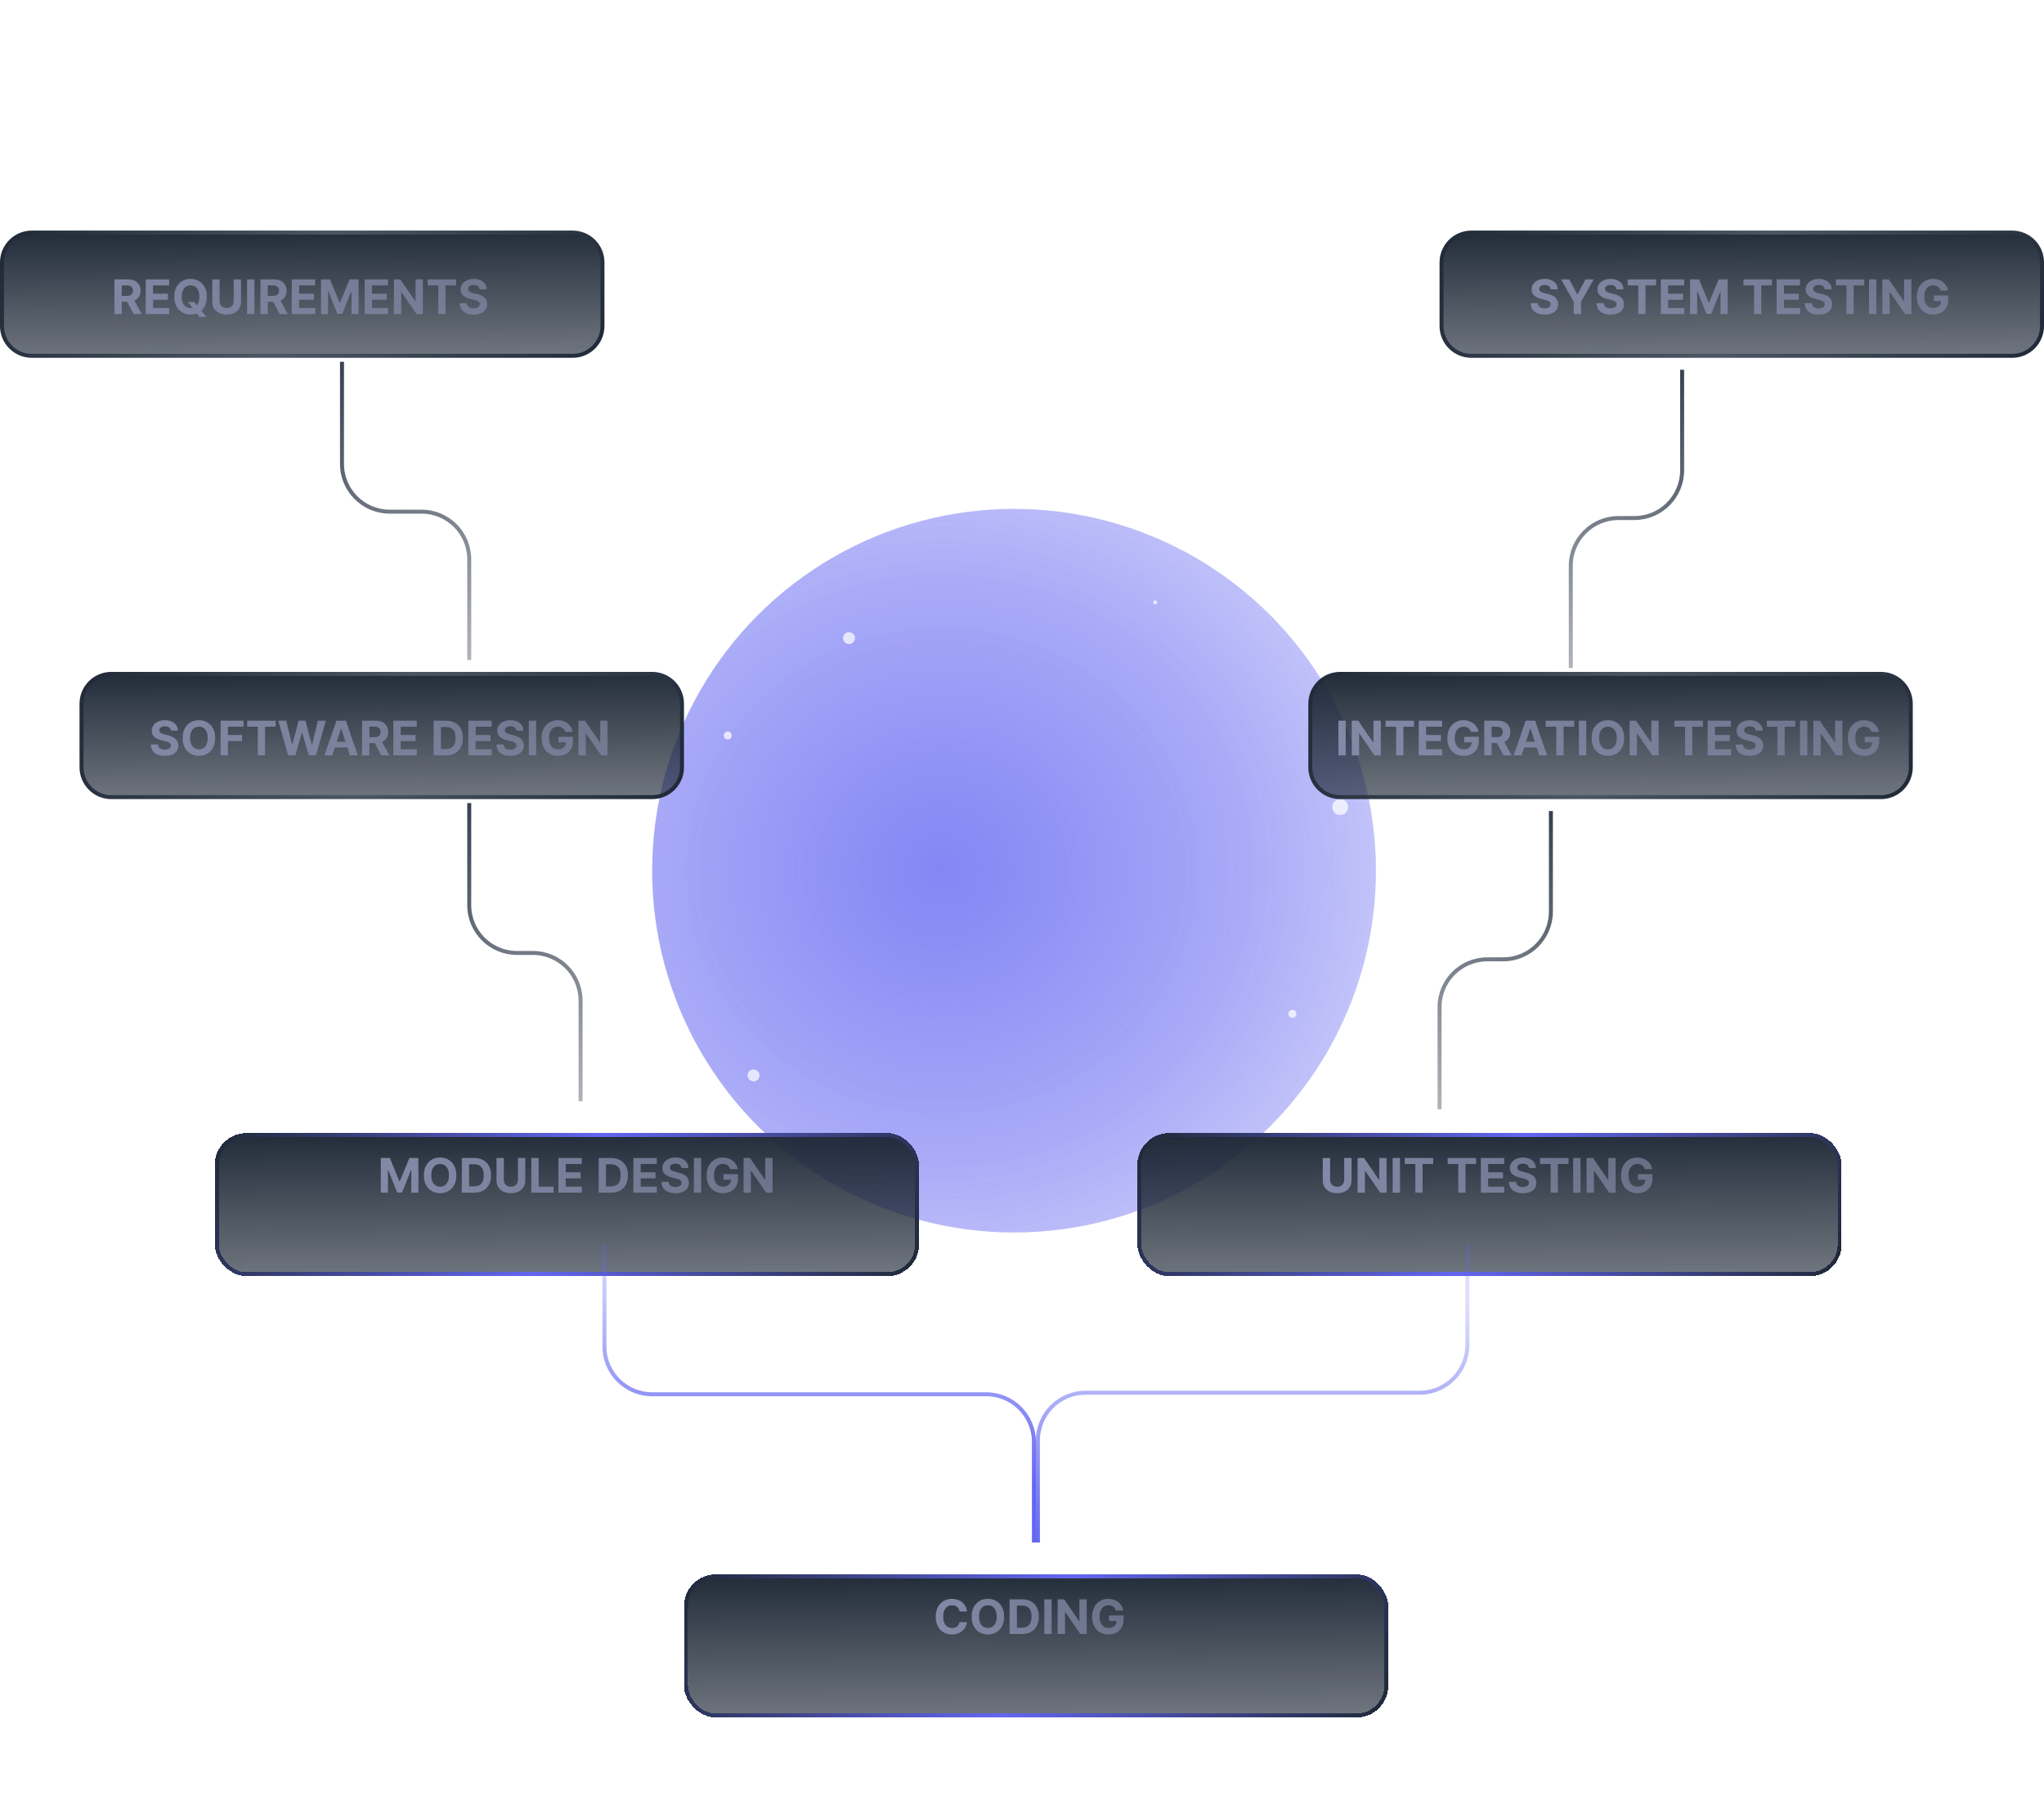 <svg width="514" height="456" viewBox="0 0 514 456" fill="none" xmlns="http://www.w3.org/2000/svg">
<g filter="url(#filter0_f_2218_155)">
<circle cx="255" cy="219" r="91" fill="url(#paint0_radial_2218_155)"/>
</g>
<g filter="url(#filter1_f_2218_155)">
<circle cx="255" cy="219" r="91" fill="url(#paint1_radial_2218_155)"/>
</g>
<g opacity="0.72" filter="url(#filter2_f_2218_155)">
<circle cx="189.5" cy="270.5" r="1.5" fill="white"/>
</g>
<circle opacity="0.48" cx="352" cy="238" r="1" fill="white"/>
<g opacity="0.72" filter="url(#filter3_f_2218_155)">
<circle cx="337" cy="203" r="2" fill="white"/>
</g>
<g opacity="0.72" filter="url(#filter4_f_2218_155)">
<circle cx="158" cy="237" r="2" fill="white"/>
</g>
<g opacity="0.72" filter="url(#filter5_f_2218_155)">
<circle cx="213.5" cy="160.5" r="1.5" fill="white"/>
</g>
<circle opacity="0.72" cx="238" cy="312" r="1" fill="white"/>
<g opacity="0.72" filter="url(#filter6_f_2218_155)">
<circle cx="325" cy="255" r="1" fill="white"/>
</g>
<g opacity="0.72" filter="url(#filter7_f_2218_155)">
<circle cx="183" cy="185" r="1" fill="white"/>
</g>
<g opacity="0.72" filter="url(#filter8_f_2218_155)">
<circle cx="335.5" cy="162.5" r="1.5" fill="white"/>
</g>
<circle opacity="0.72" cx="290.5" cy="151.5" r="0.5" fill="white"/>
<path d="M390 204V229.304C390 235.931 384.627 241.304 378 241.304H374C367.373 241.304 362 246.676 362 253.304V279" stroke="url(#paint2_linear_2218_155)"/>
<path d="M423 93V118.304C423 124.931 417.627 130.304 411 130.304H407C400.373 130.304 395 135.676 395 142.304V168" stroke="url(#paint3_linear_2218_155)"/>
<path d="M118 166V140.696C118 134.069 112.627 128.696 106 128.696H98C91.373 128.696 86 123.324 86 116.696V91" stroke="url(#paint4_linear_2218_155)"/>
<path d="M146 277V251.696C146 245.069 140.627 239.696 134 239.696H130C123.373 239.696 118 234.324 118 227.696V202" stroke="url(#paint5_linear_2218_155)"/>
<path d="M337 169.5H473C477.142 169.5 480.5 172.858 480.5 177V193C480.5 197.142 477.142 200.5 473 200.5H337C332.858 200.5 329.5 197.142 329.5 193V177C329.5 172.858 332.858 169.5 337 169.5Z" fill="url(#paint6_linear_2218_155)" stroke="url(#paint7_linear_2218_155)"/>
<path d="M338.408 181.273V190H336.563V181.273H338.408ZM347.226 181.273V190H345.632L341.836 184.507H341.772V190H339.926V181.273H341.546L345.313 186.761H345.39V181.273H347.226ZM348.418 182.794V181.273H355.586V182.794H352.914V190H351.09V182.794H348.418ZM356.766 190V181.273H362.647V182.794H358.612V184.874H362.344V186.395H358.612V188.479H362.664V190H356.766ZM369.901 184.094C369.841 183.886 369.757 183.703 369.65 183.544C369.542 183.382 369.409 183.246 369.253 183.135C369.1 183.021 368.924 182.935 368.725 182.875C368.529 182.815 368.311 182.786 368.073 182.786C367.627 182.786 367.235 182.896 366.897 183.118C366.561 183.339 366.3 183.662 366.113 184.085C365.925 184.506 365.831 185.02 365.831 185.628C365.831 186.236 365.924 186.753 366.108 187.179C366.293 187.605 366.554 187.93 366.892 188.155C367.23 188.376 367.63 188.487 368.09 188.487C368.507 188.487 368.864 188.413 369.159 188.266C369.458 188.115 369.685 187.903 369.841 187.631C370 187.358 370.08 187.036 370.08 186.663L370.455 186.719H368.205V185.33H371.857V186.429C371.857 187.196 371.695 187.855 371.371 188.406C371.047 188.955 370.601 189.378 370.033 189.676C369.465 189.972 368.814 190.119 368.081 190.119C367.263 190.119 366.544 189.939 365.925 189.578C365.306 189.214 364.823 188.699 364.476 188.031C364.132 187.361 363.961 186.565 363.961 185.645C363.961 184.937 364.063 184.307 364.267 183.753C364.475 183.196 364.765 182.724 365.137 182.338C365.509 181.952 365.942 181.658 366.436 181.456C366.931 181.254 367.466 181.153 368.043 181.153C368.537 181.153 368.998 181.226 369.424 181.371C369.85 181.513 370.228 181.714 370.557 181.976C370.89 182.237 371.161 182.548 371.371 182.909C371.581 183.267 371.716 183.662 371.776 184.094H369.901ZM373.243 190V181.273H376.686C377.345 181.273 377.908 181.391 378.374 181.626C378.842 181.859 379.199 182.19 379.443 182.619C379.69 183.045 379.814 183.547 379.814 184.124C379.814 184.703 379.689 185.202 379.439 185.619C379.189 186.034 378.827 186.352 378.352 186.574C377.881 186.795 377.31 186.906 376.639 186.906H374.334V185.423H376.341C376.693 185.423 376.986 185.375 377.219 185.278C377.452 185.182 377.625 185.037 377.739 184.844C377.855 184.651 377.913 184.411 377.913 184.124C377.913 183.834 377.855 183.589 377.739 183.391C377.625 183.192 377.45 183.041 377.214 182.939C376.982 182.834 376.688 182.781 376.332 182.781H375.088V190H373.243ZM377.956 186.028L380.125 190H378.088L375.966 186.028H377.956ZM382.622 190H380.645L383.658 181.273H386.036L389.044 190H387.067L384.881 183.267H384.812L382.622 190ZM382.499 186.57H387.169V188.01H382.499V186.57ZM388.696 182.794V181.273H395.863V182.794H393.191V190H391.368V182.794H388.696ZM398.889 181.273V190H397.044V181.273H398.889ZM408.427 185.636C408.427 186.588 408.246 187.398 407.886 188.065C407.528 188.733 407.039 189.243 406.42 189.595C405.803 189.945 405.11 190.119 404.34 190.119C403.565 190.119 402.869 189.943 402.252 189.591C401.636 189.239 401.148 188.729 400.79 188.061C400.433 187.393 400.254 186.585 400.254 185.636C400.254 184.685 400.433 183.875 400.79 183.207C401.148 182.54 401.636 182.031 402.252 181.682C402.869 181.33 403.565 181.153 404.34 181.153C405.11 181.153 405.803 181.33 406.42 181.682C407.039 182.031 407.528 182.54 407.886 183.207C408.246 183.875 408.427 184.685 408.427 185.636ZM406.556 185.636C406.556 185.02 406.464 184.5 406.279 184.077C406.097 183.653 405.84 183.332 405.508 183.114C405.175 182.895 404.786 182.786 404.34 182.786C403.894 182.786 403.505 182.895 403.173 183.114C402.84 183.332 402.582 183.653 402.397 184.077C402.215 184.5 402.124 185.02 402.124 185.636C402.124 186.253 402.215 186.773 402.397 187.196C402.582 187.619 402.84 187.94 403.173 188.159C403.505 188.378 403.894 188.487 404.34 188.487C404.786 188.487 405.175 188.378 405.508 188.159C405.84 187.94 406.097 187.619 406.279 187.196C406.464 186.773 406.556 186.253 406.556 185.636ZM417.093 181.273V190H415.5L411.703 184.507H411.639V190H409.794V181.273H411.413L415.18 186.761H415.257V181.273H417.093ZM421.063 182.794V181.273H428.23V182.794H425.559V190H423.735V182.794H421.063ZM429.411 190V181.273H435.292V182.794H431.256V184.874H434.989V186.395H431.256V188.479H435.309V190H429.411ZM441.493 183.783C441.459 183.439 441.313 183.172 441.054 182.982C440.795 182.791 440.445 182.696 440.001 182.696C439.7 182.696 439.446 182.739 439.239 182.824C439.031 182.906 438.872 183.021 438.761 183.169C438.653 183.317 438.599 183.484 438.599 183.672C438.594 183.828 438.626 183.964 438.697 184.081C438.771 184.197 438.872 184.298 439 184.384C439.128 184.466 439.276 184.538 439.443 184.601C439.611 184.661 439.79 184.712 439.98 184.754L440.764 184.942C441.145 185.027 441.494 185.141 441.812 185.283C442.131 185.425 442.406 185.599 442.639 185.807C442.872 186.014 443.053 186.259 443.18 186.54C443.311 186.821 443.378 187.143 443.381 187.507C443.378 188.041 443.241 188.504 442.972 188.896C442.705 189.286 442.318 189.588 441.812 189.804C441.31 190.017 440.703 190.124 439.993 190.124C439.288 190.124 438.675 190.016 438.152 189.8C437.632 189.584 437.226 189.264 436.933 188.841C436.643 188.415 436.491 187.888 436.477 187.26H438.263C438.283 187.553 438.366 187.797 438.514 187.993C438.665 188.186 438.865 188.332 439.115 188.432C439.368 188.528 439.653 188.577 439.972 188.577C440.284 188.577 440.555 188.531 440.786 188.44C441.018 188.349 441.199 188.223 441.327 188.061C441.455 187.899 441.518 187.713 441.518 187.503C441.518 187.307 441.46 187.142 441.344 187.009C441.23 186.875 441.063 186.761 440.841 186.668C440.622 186.574 440.354 186.489 440.036 186.412L439.085 186.173C438.349 185.994 437.768 185.714 437.342 185.334C436.916 184.953 436.705 184.44 436.707 183.795C436.705 183.267 436.845 182.805 437.129 182.411C437.416 182.016 437.81 181.707 438.31 181.486C438.81 181.264 439.378 181.153 440.014 181.153C440.662 181.153 441.227 181.264 441.71 181.486C442.196 181.707 442.574 182.016 442.844 182.411C443.114 182.805 443.253 183.263 443.261 183.783H441.493ZM444.289 182.794V181.273H451.457V182.794H448.785V190H446.961V182.794H444.289ZM454.483 181.273V190H452.637V181.273H454.483ZM463.3 181.273V190H461.707L457.91 184.507H457.846V190H456.001V181.273H457.62L461.387 186.761H461.464V181.273H463.3ZM470.612 184.094C470.552 183.886 470.468 183.703 470.36 183.544C470.252 183.382 470.12 183.246 469.964 183.135C469.811 183.021 469.635 182.935 469.436 182.875C469.24 182.815 469.022 182.786 468.784 182.786C468.338 182.786 467.946 182.896 467.608 183.118C467.272 183.339 467.011 183.662 466.824 184.085C466.636 184.506 466.542 185.02 466.542 185.628C466.542 186.236 466.635 186.753 466.819 187.179C467.004 187.605 467.265 187.93 467.603 188.155C467.941 188.376 468.341 188.487 468.801 188.487C469.218 188.487 469.575 188.413 469.87 188.266C470.169 188.115 470.396 187.903 470.552 187.631C470.711 187.358 470.791 187.036 470.791 186.663L471.166 186.719H468.916V185.33H472.568V186.429C472.568 187.196 472.406 187.855 472.082 188.406C471.758 188.955 471.312 189.378 470.744 189.676C470.176 189.972 469.525 190.119 468.792 190.119C467.974 190.119 467.255 189.939 466.636 189.578C466.017 189.214 465.534 188.699 465.187 188.031C464.843 187.361 464.672 186.565 464.672 185.645C464.672 184.937 464.774 184.307 464.978 183.753C465.186 183.196 465.475 182.724 465.848 182.338C466.22 181.952 466.653 181.658 467.147 181.456C467.642 181.254 468.177 181.153 468.754 181.153C469.248 181.153 469.708 181.226 470.135 181.371C470.561 181.513 470.939 181.714 471.268 181.976C471.6 182.237 471.872 182.548 472.082 182.909C472.292 183.267 472.427 183.662 472.487 184.094H470.612Z" fill="url(#paint8_linear_2218_155)"/>
<path d="M28 169.5H164C168.142 169.5 171.5 172.858 171.5 177V193C171.5 197.142 168.142 200.5 164 200.5H28C23.858 200.5 20.5 197.142 20.5 193V177C20.5 172.858 23.858 169.5 28 169.5Z" fill="url(#paint9_linear_2218_155)" stroke="url(#paint10_linear_2218_155)"/>
<path d="M42.956 183.783C42.922 183.439 42.775 183.172 42.517 182.982C42.258 182.791 41.907 182.696 41.464 182.696C41.163 182.696 40.909 182.739 40.702 182.824C40.494 182.906 40.335 183.021 40.224 183.169C40.116 183.317 40.062 183.484 40.062 183.672C40.057 183.828 40.089 183.964 40.16 184.081C40.234 184.197 40.335 184.298 40.463 184.384C40.591 184.466 40.739 184.538 40.906 184.601C41.074 184.661 41.253 184.712 41.443 184.754L42.227 184.942C42.608 185.027 42.957 185.141 43.275 185.283C43.594 185.425 43.869 185.599 44.102 185.807C44.335 186.014 44.515 186.259 44.643 186.54C44.774 186.821 44.841 187.143 44.844 187.507C44.841 188.041 44.704 188.504 44.434 188.896C44.167 189.286 43.781 189.588 43.275 189.804C42.773 190.017 42.166 190.124 41.456 190.124C40.751 190.124 40.138 190.016 39.615 189.8C39.095 189.584 38.689 189.264 38.396 188.841C38.106 188.415 37.954 187.888 37.94 187.26H39.726C39.746 187.553 39.829 187.797 39.977 187.993C40.128 188.186 40.328 188.332 40.578 188.432C40.831 188.528 41.116 188.577 41.434 188.577C41.747 188.577 42.018 188.531 42.248 188.44C42.481 188.349 42.662 188.223 42.79 188.061C42.917 187.899 42.981 187.713 42.981 187.503C42.981 187.307 42.923 187.142 42.807 187.009C42.693 186.875 42.525 186.761 42.304 186.668C42.085 186.574 41.817 186.489 41.498 186.412L40.548 186.173C39.812 185.994 39.231 185.714 38.805 185.334C38.379 184.953 38.167 184.44 38.17 183.795C38.167 183.267 38.308 182.805 38.592 182.411C38.879 182.016 39.273 181.707 39.773 181.486C40.273 181.264 40.841 181.153 41.477 181.153C42.125 181.153 42.69 181.264 43.173 181.486C43.659 181.707 44.037 182.016 44.307 182.411C44.577 182.805 44.716 183.263 44.724 183.783H42.956ZM54.105 185.636C54.105 186.588 53.924 187.398 53.563 188.065C53.205 188.733 52.717 189.243 52.097 189.595C51.481 189.945 50.788 190.119 50.018 190.119C49.242 190.119 48.546 189.943 47.93 189.591C47.313 189.239 46.826 188.729 46.468 188.061C46.11 187.393 45.931 186.585 45.931 185.636C45.931 184.685 46.11 183.875 46.468 183.207C46.826 182.54 47.313 182.031 47.93 181.682C48.546 181.33 49.242 181.153 50.018 181.153C50.788 181.153 51.481 181.33 52.097 181.682C52.717 182.031 53.205 182.54 53.563 183.207C53.924 183.875 54.105 184.685 54.105 185.636ZM52.234 185.636C52.234 185.02 52.142 184.5 51.957 184.077C51.775 183.653 51.518 183.332 51.185 183.114C50.853 182.895 50.464 182.786 50.018 182.786C49.572 182.786 49.183 182.895 48.85 183.114C48.518 183.332 48.259 183.653 48.075 184.077C47.893 184.5 47.802 185.02 47.802 185.636C47.802 186.253 47.893 186.773 48.075 187.196C48.259 187.619 48.518 187.94 48.85 188.159C49.183 188.378 49.572 188.487 50.018 188.487C50.464 188.487 50.853 188.378 51.185 188.159C51.518 187.94 51.775 187.619 51.957 187.196C52.142 186.773 52.234 186.253 52.234 185.636ZM55.471 190V181.273H61.25V182.794H57.317V184.874H60.866V186.395H57.317V190H55.471ZM62.159 182.794V181.273H69.326V182.794H66.654V190H64.83V182.794H62.159ZM72.471 190L69.974 181.273H71.99L73.434 187.337H73.507L75.1 181.273H76.826L78.416 187.349H78.492L79.937 181.273H81.953L79.455 190H77.657L75.995 184.294H75.927L74.269 190H72.471ZM83.566 190H81.588L84.601 181.273H86.979L89.987 190H88.01L85.824 183.267H85.756L83.566 190ZM83.442 186.57H88.112V188.01H83.442V186.57ZM91.038 190V181.273H94.481C95.14 181.273 95.703 181.391 96.168 181.626C96.637 181.859 96.994 182.19 97.238 182.619C97.485 183.045 97.609 183.547 97.609 184.124C97.609 184.703 97.484 185.202 97.234 185.619C96.984 186.034 96.622 186.352 96.147 186.574C95.676 186.795 95.105 186.906 94.434 186.906H92.129V185.423H94.136C94.488 185.423 94.781 185.375 95.014 185.278C95.247 185.182 95.42 185.037 95.534 184.844C95.65 184.651 95.708 184.411 95.708 184.124C95.708 183.834 95.65 183.589 95.534 183.391C95.42 183.192 95.245 183.041 95.009 182.939C94.776 182.834 94.482 182.781 94.127 182.781H92.883V190H91.038ZM95.751 186.028L97.92 190H95.883L93.761 186.028H95.751ZM98.913 190V181.273H104.794V182.794H100.758V184.874H104.491V186.395H100.758V188.479H104.811V190H98.913ZM112.132 190H109.038V181.273H112.157C113.035 181.273 113.791 181.447 114.424 181.797C115.058 182.143 115.545 182.642 115.886 183.293C116.23 183.943 116.401 184.722 116.401 185.628C116.401 186.537 116.23 187.318 115.886 187.972C115.545 188.625 115.055 189.126 114.416 189.476C113.779 189.825 113.018 190 112.132 190ZM110.883 188.419H112.055C112.6 188.419 113.059 188.322 113.431 188.129C113.806 187.933 114.088 187.631 114.275 187.222C114.465 186.81 114.561 186.278 114.561 185.628C114.561 184.983 114.465 184.456 114.275 184.047C114.088 183.638 113.808 183.337 113.436 183.143C113.063 182.95 112.605 182.854 112.059 182.854H110.883V188.419ZM117.768 190V181.273H123.649V182.794H119.613V184.874H123.346V186.395H119.613V188.479H123.666V190H117.768ZM129.85 183.783C129.816 183.439 129.67 183.172 129.411 182.982C129.153 182.791 128.802 182.696 128.359 182.696C128.058 182.696 127.803 182.739 127.596 182.824C127.389 182.906 127.23 183.021 127.119 183.169C127.011 183.317 126.957 183.484 126.957 183.672C126.951 183.828 126.984 183.964 127.055 184.081C127.129 184.197 127.23 184.298 127.357 184.384C127.485 184.466 127.633 184.538 127.801 184.601C127.968 184.661 128.147 184.712 128.338 184.754L129.122 184.942C129.502 185.027 129.852 185.141 130.17 185.283C130.488 185.425 130.764 185.599 130.997 185.807C131.23 186.014 131.41 186.259 131.538 186.54C131.669 186.821 131.735 187.143 131.738 187.507C131.735 188.041 131.599 188.504 131.329 188.896C131.062 189.286 130.676 189.588 130.17 189.804C129.667 190.017 129.061 190.124 128.35 190.124C127.646 190.124 127.032 190.016 126.509 189.8C125.99 189.584 125.583 189.264 125.291 188.841C125.001 188.415 124.849 187.888 124.835 187.26H126.62C126.64 187.553 126.724 187.797 126.872 187.993C127.022 188.186 127.222 188.332 127.472 188.432C127.725 188.528 128.011 188.577 128.329 188.577C128.642 188.577 128.913 188.531 129.143 188.44C129.376 188.349 129.556 188.223 129.684 188.061C129.812 187.899 129.876 187.713 129.876 187.503C129.876 187.307 129.818 187.142 129.701 187.009C129.588 186.875 129.42 186.761 129.198 186.668C128.98 186.574 128.711 186.489 128.393 186.412L127.443 186.173C126.707 185.994 126.126 185.714 125.7 185.334C125.274 184.953 125.062 184.44 125.065 183.795C125.062 183.267 125.203 182.805 125.487 182.411C125.774 182.016 126.167 181.707 126.667 181.486C127.167 181.264 127.735 181.153 128.372 181.153C129.019 181.153 129.585 181.264 130.068 181.486C130.553 181.707 130.931 182.016 131.201 182.411C131.471 182.805 131.61 183.263 131.619 183.783H129.85ZM134.824 181.273V190H132.979V181.273H134.824ZM142.129 184.094C142.07 183.886 141.986 183.703 141.878 183.544C141.77 183.382 141.638 183.246 141.482 183.135C141.328 183.021 141.152 182.935 140.953 182.875C140.757 182.815 140.54 182.786 140.301 182.786C139.855 182.786 139.463 182.896 139.125 183.118C138.79 183.339 138.529 183.662 138.341 184.085C138.154 184.506 138.06 185.02 138.06 185.628C138.06 186.236 138.152 186.753 138.337 187.179C138.521 187.605 138.783 187.93 139.121 188.155C139.459 188.376 139.858 188.487 140.318 188.487C140.736 188.487 141.093 188.413 141.388 188.266C141.686 188.115 141.914 187.903 142.07 187.631C142.229 187.358 142.308 187.036 142.308 186.663L142.683 186.719H140.433V185.33H144.085V186.429C144.085 187.196 143.923 187.855 143.6 188.406C143.276 188.955 142.83 189.378 142.262 189.676C141.693 189.972 141.043 190.119 140.31 190.119C139.492 190.119 138.773 189.939 138.154 189.578C137.534 189.214 137.051 188.699 136.705 188.031C136.361 187.361 136.189 186.565 136.189 185.645C136.189 184.937 136.291 184.307 136.496 183.753C136.703 183.196 136.993 182.724 137.365 182.338C137.737 181.952 138.171 181.658 138.665 181.456C139.159 181.254 139.695 181.153 140.271 181.153C140.766 181.153 141.226 181.226 141.652 181.371C142.078 181.513 142.456 181.714 142.786 181.976C143.118 182.237 143.389 182.548 143.6 182.909C143.81 183.267 143.945 183.662 144.004 184.094H142.129ZM152.771 181.273V190H151.177L147.381 184.507H147.317V190H145.471V181.273H147.091L150.858 186.761H150.934V181.273H152.771Z" fill="url(#paint11_linear_2218_155)"/>
<path d="M370 58.5H506C510.142 58.5 513.5 61.858 513.5 66V82C513.5 86.142 510.142 89.5 506 89.5H370C365.858 89.5 362.5 86.142 362.5 82V66C362.5 61.858 365.858 58.5 370 58.5Z" fill="url(#paint12_linear_2218_155)" stroke="url(#paint13_linear_2218_155)"/>
<path d="M389.942 72.783C389.908 72.439 389.762 72.172 389.503 71.981C389.245 71.791 388.894 71.696 388.451 71.696C388.15 71.696 387.895 71.739 387.688 71.824C387.48 71.906 387.321 72.021 387.211 72.169C387.103 72.317 387.049 72.484 387.049 72.672C387.043 72.828 387.076 72.965 387.147 73.081C387.221 73.197 387.321 73.298 387.449 73.383C387.577 73.466 387.725 73.538 387.892 73.601C388.06 73.66 388.239 73.712 388.429 73.754L389.213 73.942C389.594 74.027 389.944 74.141 390.262 74.283C390.58 74.425 390.855 74.599 391.088 74.807C391.321 75.014 391.502 75.258 391.63 75.54C391.76 75.821 391.827 76.144 391.83 76.507C391.827 77.041 391.691 77.504 391.421 77.896C391.154 78.285 390.767 78.588 390.262 78.804C389.759 79.017 389.152 79.124 388.442 79.124C387.738 79.124 387.124 79.016 386.601 78.8C386.081 78.584 385.675 78.264 385.382 77.841C385.093 77.415 384.941 76.888 384.926 76.26H386.712C386.732 76.553 386.816 76.797 386.963 76.993C387.114 77.186 387.314 77.332 387.564 77.432C387.817 77.528 388.103 77.577 388.421 77.577C388.733 77.577 389.005 77.531 389.235 77.44C389.468 77.349 389.648 77.223 389.776 77.061C389.904 76.899 389.968 76.713 389.968 76.503C389.968 76.307 389.909 76.142 389.793 76.008C389.679 75.875 389.512 75.761 389.29 75.668C389.071 75.574 388.803 75.489 388.485 75.412L387.534 75.173C386.799 74.994 386.218 74.715 385.792 74.334C385.365 73.953 385.154 73.44 385.157 72.796C385.154 72.267 385.294 71.805 385.578 71.41C385.865 71.016 386.259 70.707 386.759 70.486C387.259 70.264 387.827 70.153 388.463 70.153C389.111 70.153 389.676 70.264 390.159 70.486C390.645 70.707 391.023 71.016 391.293 71.41C391.563 71.805 391.702 72.263 391.711 72.783H389.942ZM392.56 70.273H394.626L396.616 74.031H396.702L398.692 70.273H400.759L397.575 75.915V79H395.743V75.915L392.56 70.273ZM406.501 72.783C406.467 72.439 406.32 72.172 406.062 71.981C405.803 71.791 405.452 71.696 405.009 71.696C404.708 71.696 404.454 71.739 404.246 71.824C404.039 71.906 403.88 72.021 403.769 72.169C403.661 72.317 403.607 72.484 403.607 72.672C403.602 72.828 403.634 72.965 403.705 73.081C403.779 73.197 403.88 73.298 404.008 73.383C404.136 73.466 404.283 73.538 404.451 73.601C404.619 73.66 404.798 73.712 404.988 73.754L405.772 73.942C406.153 74.027 406.502 74.141 406.82 74.283C407.138 74.425 407.414 74.599 407.647 74.807C407.88 75.014 408.06 75.258 408.188 75.54C408.319 75.821 408.386 76.144 408.388 76.507C408.386 77.041 408.249 77.504 407.979 77.896C407.712 78.285 407.326 78.588 406.82 78.804C406.317 79.017 405.711 79.124 405.001 79.124C404.296 79.124 403.683 79.016 403.16 78.8C402.64 78.584 402.234 78.264 401.941 77.841C401.651 77.415 401.499 76.888 401.485 76.26H403.271C403.29 76.553 403.374 76.797 403.522 76.993C403.673 77.186 403.873 77.332 404.123 77.432C404.376 77.528 404.661 77.577 404.979 77.577C405.292 77.577 405.563 77.531 405.793 77.44C406.026 77.349 406.207 77.223 406.335 77.061C406.462 76.899 406.526 76.713 406.526 76.503C406.526 76.307 406.468 76.142 406.352 76.008C406.238 75.875 406.07 75.761 405.849 75.668C405.63 75.574 405.362 75.489 405.043 75.412L404.093 75.173C403.357 74.994 402.776 74.715 402.35 74.334C401.924 73.953 401.712 73.44 401.715 72.796C401.712 72.267 401.853 71.805 402.137 71.41C402.424 71.016 402.817 70.707 403.317 70.486C403.817 70.264 404.386 70.153 405.022 70.153C405.67 70.153 406.235 70.264 406.718 70.486C407.204 70.707 407.582 71.016 407.852 71.41C408.121 71.805 408.261 72.263 408.269 72.783H406.501ZM409.297 71.794V70.273H416.465V71.794H413.793V79H411.969V71.794H409.297ZM417.645 79V70.273H423.526V71.794H419.49V73.874H423.223V75.395H419.49V77.479H423.543V79H417.645ZM424.993 70.273H427.268L429.672 76.136H429.774L432.178 70.273H434.453V79H432.663V73.32H432.591L430.332 78.957H429.114L426.855 73.298H426.783V79H424.993V70.273ZM438.418 71.794V70.273H445.586V71.794H442.914V79H441.09V71.794H438.418ZM446.766 79V70.273H452.647V71.794H448.612V73.874H452.344V75.395H448.612V77.479H452.664V79H446.766ZM458.848 72.783C458.814 72.439 458.668 72.172 458.409 71.981C458.151 71.791 457.8 71.696 457.357 71.696C457.056 71.696 456.801 71.739 456.594 71.824C456.387 71.906 456.228 72.021 456.117 72.169C456.009 72.317 455.955 72.484 455.955 72.672C455.949 72.828 455.982 72.965 456.053 73.081C456.127 73.197 456.228 73.298 456.355 73.383C456.483 73.466 456.631 73.538 456.799 73.601C456.966 73.66 457.145 73.712 457.336 73.754L458.12 73.942C458.5 74.027 458.85 74.141 459.168 74.283C459.486 74.425 459.762 74.599 459.995 74.807C460.228 75.014 460.408 75.258 460.536 75.54C460.667 75.821 460.733 76.144 460.736 76.507C460.733 77.041 460.597 77.504 460.327 77.896C460.06 78.285 459.674 78.588 459.168 78.804C458.665 79.017 458.059 79.124 457.348 79.124C456.644 79.124 456.03 79.016 455.507 78.8C454.988 78.584 454.581 78.264 454.289 77.841C453.999 77.415 453.847 76.888 453.833 76.26H455.618C455.638 76.553 455.722 76.797 455.87 76.993C456.02 77.186 456.221 77.332 456.471 77.432C456.723 77.528 457.009 77.577 457.327 77.577C457.64 77.577 457.911 77.531 458.141 77.44C458.374 77.349 458.554 77.223 458.682 77.061C458.81 76.899 458.874 76.713 458.874 76.503C458.874 76.307 458.816 76.142 458.699 76.008C458.586 75.875 458.418 75.761 458.196 75.668C457.978 75.574 457.709 75.489 457.391 75.412L456.441 75.173C455.705 74.994 455.124 74.715 454.698 74.334C454.272 73.953 454.06 73.44 454.063 72.796C454.06 72.267 454.201 71.805 454.485 71.41C454.772 71.016 455.165 70.707 455.665 70.486C456.165 70.264 456.733 70.153 457.37 70.153C458.017 70.153 458.583 70.264 459.066 70.486C459.551 70.707 459.929 71.016 460.199 71.41C460.469 71.805 460.608 72.263 460.617 72.783H458.848ZM461.645 71.794V70.273H468.812V71.794H466.141V79H464.317V71.794H461.645ZM471.838 70.273V79H469.993V70.273H471.838ZM480.656 70.273V79H479.062L475.265 73.507H475.201V79H473.356V70.273H474.975L478.743 75.761H478.819V70.273H480.656ZM487.967 73.094C487.908 72.886 487.824 72.703 487.716 72.544C487.608 72.382 487.476 72.246 487.32 72.135C487.166 72.021 486.99 71.935 486.791 71.875C486.595 71.815 486.378 71.785 486.139 71.785C485.693 71.785 485.301 71.896 484.963 72.118C484.628 72.34 484.366 72.662 484.179 73.085C483.991 73.506 483.898 74.02 483.898 74.628C483.898 75.236 483.99 75.753 484.175 76.179C484.359 76.605 484.621 76.93 484.959 77.155C485.297 77.376 485.696 77.487 486.156 77.487C486.574 77.487 486.93 77.413 487.226 77.266C487.524 77.115 487.751 76.903 487.908 76.631C488.067 76.358 488.146 76.035 488.146 75.663L488.521 75.719H486.271V74.329H489.923V75.429C489.923 76.196 489.761 76.855 489.438 77.406C489.114 77.954 488.668 78.378 488.099 78.676C487.531 78.972 486.881 79.119 486.148 79.119C485.33 79.119 484.611 78.939 483.991 78.578C483.372 78.215 482.889 77.699 482.543 77.031C482.199 76.361 482.027 75.565 482.027 74.645C482.027 73.938 482.129 73.307 482.334 72.753C482.541 72.196 482.831 71.724 483.203 71.338C483.575 70.952 484.009 70.658 484.503 70.456C484.997 70.254 485.533 70.153 486.109 70.153C486.604 70.153 487.064 70.226 487.49 70.371C487.916 70.513 488.294 70.715 488.624 70.976C488.956 71.237 489.227 71.548 489.438 71.909C489.648 72.267 489.783 72.662 489.842 73.094H487.967Z" fill="url(#paint14_linear_2218_155)"/>
<path d="M8 58.5H144C148.142 58.5 151.5 61.858 151.5 66V82C151.5 86.142 148.142 89.5 144 89.5H8C3.858 89.5 0.5 86.142 0.5 82V66C0.5 61.858 3.858 58.5 8 58.5Z" fill="url(#paint15_linear_2218_155)" stroke="url(#paint16_linear_2218_155)"/>
<path d="M28.768 79V70.273H32.212C32.871 70.273 33.433 70.391 33.899 70.626C34.368 70.859 34.724 71.19 34.969 71.619C35.216 72.046 35.339 72.547 35.339 73.124C35.339 73.703 35.214 74.202 34.964 74.619C34.714 75.034 34.352 75.352 33.878 75.574C33.406 75.796 32.835 75.906 32.165 75.906H29.859V74.423H31.866C32.219 74.423 32.511 74.375 32.744 74.278C32.977 74.182 33.15 74.037 33.264 73.844C33.38 73.651 33.439 73.41 33.439 73.124C33.439 72.834 33.38 72.59 33.264 72.391C33.15 72.192 32.976 72.041 32.74 71.939C32.507 71.834 32.213 71.781 31.858 71.781H30.613V79H28.768ZM33.481 75.028L35.65 79H33.614L31.491 75.028H33.481ZM36.643 79V70.273H42.524V71.794H38.489V73.874H42.221V75.395H38.489V77.479H42.541V79H36.643ZM47.285 75.966H48.853L49.642 76.98L50.417 77.883L51.879 79.716H50.157L49.151 78.48L48.636 77.747L47.285 75.966ZM52.011 74.636C52.011 75.588 51.83 76.398 51.47 77.065C51.112 77.733 50.623 78.243 50.004 78.595C49.387 78.945 48.694 79.119 47.924 79.119C47.149 79.119 46.453 78.943 45.836 78.591C45.22 78.239 44.732 77.729 44.374 77.061C44.017 76.394 43.837 75.585 43.837 74.636C43.837 73.685 44.017 72.875 44.374 72.207C44.732 71.54 45.22 71.031 45.836 70.682C46.453 70.329 47.149 70.153 47.924 70.153C48.694 70.153 49.387 70.329 50.004 70.682C50.623 71.031 51.112 71.54 51.47 72.207C51.83 72.875 52.011 73.685 52.011 74.636ZM50.14 74.636C50.14 74.02 50.048 73.5 49.863 73.077C49.681 72.653 49.424 72.332 49.092 72.114C48.759 71.895 48.37 71.785 47.924 71.785C47.478 71.785 47.089 71.895 46.757 72.114C46.424 72.332 46.166 72.653 45.981 73.077C45.799 73.5 45.708 74.02 45.708 74.636C45.708 75.253 45.799 75.773 45.981 76.196C46.166 76.619 46.424 76.94 46.757 77.159C47.089 77.378 47.478 77.487 47.924 77.487C48.37 77.487 48.759 77.378 49.092 77.159C49.424 76.94 49.681 76.619 49.863 76.196C50.048 75.773 50.14 75.253 50.14 74.636ZM58.768 70.273H60.614V75.94C60.614 76.577 60.462 77.133 60.157 77.611C59.856 78.088 59.434 78.46 58.892 78.727C58.349 78.992 57.717 79.124 56.996 79.124C56.271 79.124 55.638 78.992 55.095 78.727C54.552 78.46 54.13 78.088 53.829 77.611C53.528 77.133 53.378 76.577 53.378 75.94V70.273H55.223V75.783C55.223 76.115 55.295 76.41 55.44 76.669C55.588 76.928 55.795 77.131 56.062 77.278C56.329 77.426 56.64 77.5 56.996 77.5C57.353 77.5 57.665 77.426 57.929 77.278C58.196 77.131 58.402 76.928 58.547 76.669C58.694 76.41 58.768 76.115 58.768 75.783V70.273ZM63.977 70.273V79H62.132V70.273H63.977ZM65.495 79V70.273H68.938C69.597 70.273 70.16 70.391 70.626 70.626C71.094 70.859 71.451 71.19 71.695 71.619C71.942 72.046 72.066 72.547 72.066 73.124C72.066 73.703 71.941 74.202 71.691 74.619C71.441 75.034 71.079 75.352 70.604 75.574C70.133 75.796 69.562 75.906 68.891 75.906H66.586V74.423H68.593C68.945 74.423 69.238 74.375 69.471 74.278C69.704 74.182 69.877 74.037 69.991 73.844C70.107 73.651 70.165 73.41 70.165 73.124C70.165 72.834 70.107 72.59 69.991 72.391C69.877 72.192 69.702 72.041 69.466 71.939C69.234 71.834 68.939 71.781 68.584 71.781H67.34V79H65.495ZM70.208 75.028L72.377 79H70.34L68.218 75.028H70.208ZM73.37 79V70.273H79.251V71.794H75.215V73.874H78.948V75.395H75.215V77.479H79.268V79H73.37ZM80.718 70.273H82.993L85.397 76.136H85.499L87.902 70.273H90.178V79H88.388V73.32H88.316L86.057 78.957H84.838L82.58 73.298H82.507V79H80.718V70.273ZM91.698 79V70.273H97.579V71.794H93.543V73.874H97.276V75.395H93.543V77.479H97.596V79H91.698ZM106.345 70.273V79H104.752L100.955 73.507H100.891V79H99.046V70.273H100.665L104.432 75.761H104.509V70.273H106.345ZM107.537 71.794V70.273H114.705V71.794H112.033V79H110.209V71.794H107.537ZM120.62 72.783C120.586 72.439 120.439 72.172 120.181 71.981C119.922 71.791 119.572 71.696 119.128 71.696C118.827 71.696 118.573 71.739 118.366 71.824C118.158 71.906 117.999 72.021 117.888 72.169C117.78 72.317 117.726 72.484 117.726 72.672C117.721 72.828 117.753 72.965 117.824 73.081C117.898 73.197 117.999 73.298 118.127 73.383C118.255 73.466 118.403 73.538 118.57 73.601C118.738 73.66 118.917 73.712 119.107 73.754L119.891 73.942C120.272 74.027 120.621 74.141 120.939 74.283C121.258 74.425 121.533 74.599 121.766 74.807C121.999 75.014 122.18 75.258 122.307 75.54C122.438 75.821 122.505 76.144 122.508 76.507C122.505 77.041 122.368 77.504 122.099 77.896C121.831 78.285 121.445 78.588 120.939 78.804C120.437 79.017 119.83 79.124 119.12 79.124C118.415 79.124 117.802 79.016 117.279 78.8C116.759 78.584 116.353 78.264 116.06 77.841C115.77 77.415 115.618 76.888 115.604 76.26H117.39C117.41 76.553 117.493 76.797 117.641 76.993C117.792 77.186 117.992 77.332 118.242 77.432C118.495 77.528 118.78 77.577 119.099 77.577C119.411 77.577 119.682 77.531 119.912 77.44C120.145 77.349 120.326 77.223 120.454 77.061C120.581 76.899 120.645 76.713 120.645 76.503C120.645 76.307 120.587 76.142 120.471 76.008C120.357 75.875 120.189 75.761 119.968 75.668C119.749 75.574 119.481 75.489 119.162 75.412L118.212 75.173C117.476 74.994 116.895 74.715 116.469 74.334C116.043 73.953 115.831 73.44 115.834 72.796C115.831 72.267 115.972 71.805 116.256 71.41C116.543 71.016 116.937 70.707 117.437 70.486C117.937 70.264 118.505 70.153 119.141 70.153C119.789 70.153 120.354 70.264 120.837 70.486C121.323 70.707 121.701 71.016 121.971 71.41C122.241 71.805 122.38 72.263 122.388 72.783H120.62Z" fill="url(#paint17_linear_2218_155)"/>
<g filter="url(#filter9_d_2218_155)">
<rect x="172" y="388" width="177.11" height="36" rx="8" fill="url(#paint18_linear_2218_155)" shape-rendering="crispEdges"/>
<rect x="172.5" y="388.5" width="176.11" height="35" rx="7.5" stroke="url(#paint19_linear_2218_155)" shape-rendering="crispEdges"/>
</g>
<path d="M243.166 405.328H241.299C241.265 405.087 241.196 404.872 241.091 404.685C240.985 404.494 240.85 404.332 240.686 404.199C240.521 404.065 240.331 403.963 240.115 403.892C239.902 403.821 239.67 403.786 239.42 403.786C238.968 403.786 238.575 403.898 238.24 404.122C237.904 404.344 237.645 404.668 237.46 405.094C237.275 405.517 237.183 406.031 237.183 406.636C237.183 407.259 237.275 407.781 237.46 408.205C237.647 408.628 237.909 408.947 238.244 409.163C238.579 409.379 238.967 409.487 239.407 409.487C239.654 409.487 239.883 409.455 240.093 409.389C240.306 409.324 240.495 409.229 240.66 409.104C240.825 408.976 240.961 408.821 241.069 408.639C241.18 408.457 241.257 408.25 241.299 408.017L243.166 408.026C243.118 408.426 242.997 408.812 242.804 409.185C242.613 409.554 242.356 409.885 242.032 410.178C241.711 410.467 241.328 410.697 240.882 410.868C240.439 411.036 239.937 411.119 239.377 411.119C238.599 411.119 237.903 410.943 237.289 410.591C236.679 410.239 236.196 409.729 235.841 409.061C235.488 408.393 235.312 407.585 235.312 406.636C235.312 405.685 235.491 404.875 235.849 404.207C236.207 403.54 236.693 403.031 237.306 402.682C237.92 402.33 238.61 402.153 239.377 402.153C239.883 402.153 240.352 402.224 240.784 402.366C241.218 402.509 241.603 402.716 241.939 402.989C242.274 403.259 242.547 403.589 242.757 403.982C242.97 404.374 243.106 404.822 243.166 405.328ZM252.509 406.636C252.509 407.588 252.328 408.398 251.968 409.065C251.61 409.733 251.121 410.243 250.502 410.595C249.885 410.945 249.192 411.119 248.422 411.119C247.647 411.119 246.951 410.943 246.334 410.591C245.718 410.239 245.23 409.729 244.873 409.061C244.515 408.393 244.336 407.585 244.336 406.636C244.336 405.685 244.515 404.875 244.873 404.207C245.23 403.54 245.718 403.031 246.334 402.682C246.951 402.33 247.647 402.153 248.422 402.153C249.192 402.153 249.885 402.33 250.502 402.682C251.121 403.031 251.61 403.54 251.968 404.207C252.328 404.875 252.509 405.685 252.509 406.636ZM250.638 406.636C250.638 406.02 250.546 405.5 250.361 405.077C250.179 404.653 249.922 404.332 249.59 404.114C249.257 403.895 248.868 403.786 248.422 403.786C247.976 403.786 247.587 403.895 247.255 404.114C246.922 404.332 246.664 404.653 246.479 405.077C246.297 405.5 246.206 406.02 246.206 406.636C246.206 407.253 246.297 407.773 246.479 408.196C246.664 408.619 246.922 408.94 247.255 409.159C247.587 409.378 247.976 409.487 248.422 409.487C248.868 409.487 249.257 409.378 249.59 409.159C249.922 408.94 250.179 408.619 250.361 408.196C250.546 407.773 250.638 407.253 250.638 406.636ZM256.969 411H253.876V402.273H256.995C257.873 402.273 258.629 402.447 259.262 402.797C259.896 403.143 260.383 403.642 260.724 404.293C261.067 404.943 261.239 405.722 261.239 406.628C261.239 407.537 261.067 408.318 260.724 408.972C260.383 409.625 259.893 410.126 259.254 410.476C258.617 410.825 257.856 411 256.969 411ZM255.721 409.419H256.893C257.438 409.419 257.897 409.322 258.269 409.129C258.644 408.933 258.925 408.631 259.113 408.222C259.303 407.81 259.398 407.278 259.398 406.628C259.398 405.983 259.303 405.456 259.113 405.047C258.925 404.638 258.646 404.337 258.273 404.143C257.901 403.95 257.442 403.854 256.897 403.854H255.721V409.419ZM264.451 402.273V411H262.606V402.273H264.451ZM273.269 402.273V411H271.675L267.879 405.507H267.815V411H265.969V402.273H267.589L271.356 407.761H271.433V402.273H273.269ZM280.581 405.094C280.521 404.886 280.437 404.703 280.329 404.544C280.221 404.382 280.089 404.246 279.933 404.135C279.779 404.021 279.603 403.935 279.404 403.875C279.208 403.815 278.991 403.786 278.752 403.786C278.306 403.786 277.914 403.896 277.576 404.118C277.241 404.339 276.98 404.662 276.792 405.085C276.605 405.506 276.511 406.02 276.511 406.628C276.511 407.236 276.603 407.753 276.788 408.179C276.973 408.605 277.234 408.93 277.572 409.155C277.91 409.376 278.309 409.487 278.77 409.487C279.187 409.487 279.544 409.413 279.839 409.266C280.137 409.115 280.365 408.903 280.521 408.631C280.68 408.358 280.76 408.036 280.76 407.663L281.135 407.719H278.885V406.33H282.537V407.429C282.537 408.196 282.375 408.855 282.051 409.406C281.727 409.955 281.281 410.378 280.713 410.676C280.145 410.972 279.494 411.119 278.761 411.119C277.943 411.119 277.224 410.939 276.605 410.578C275.985 410.214 275.502 409.699 275.156 409.031C274.812 408.361 274.64 407.565 274.64 406.645C274.64 405.937 274.743 405.307 274.947 404.753C275.154 404.196 275.444 403.724 275.816 403.338C276.189 402.952 276.622 402.658 277.116 402.456C277.61 402.254 278.146 402.153 278.723 402.153C279.217 402.153 279.677 402.226 280.103 402.371C280.529 402.513 280.907 402.714 281.237 402.976C281.569 403.237 281.841 403.548 282.051 403.909C282.261 404.267 282.396 404.662 282.456 405.094H280.581Z" fill="url(#paint20_linear_2218_155)"/>
<g filter="url(#filter10_d_2218_155)">
<rect x="54" y="277" width="177.11" height="36" rx="8" fill="url(#paint21_linear_2218_155)" shape-rendering="crispEdges"/>
<rect x="54.5" y="277.5" width="176.11" height="35" rx="7.5" stroke="url(#paint22_linear_2218_155)" shape-rendering="crispEdges"/>
</g>
<path d="M95.758 291.273H98.034L100.438 297.136H100.54L102.943 291.273H105.219V300H103.429V294.32H103.357L101.098 299.957H99.879L97.621 294.298H97.548V300H95.758V291.273ZM114.759 295.636C114.759 296.588 114.578 297.398 114.218 298.065C113.86 298.733 113.371 299.243 112.752 299.595C112.135 299.945 111.442 300.119 110.672 300.119C109.897 300.119 109.201 299.943 108.584 299.591C107.968 299.239 107.48 298.729 107.123 298.061C106.765 297.393 106.586 296.585 106.586 295.636C106.586 294.685 106.765 293.875 107.123 293.207C107.48 292.54 107.968 292.031 108.584 291.682C109.201 291.33 109.897 291.153 110.672 291.153C111.442 291.153 112.135 291.33 112.752 291.682C113.371 292.031 113.86 292.54 114.218 293.207C114.578 293.875 114.759 294.685 114.759 295.636ZM112.888 295.636C112.888 295.02 112.796 294.5 112.611 294.077C112.429 293.653 112.172 293.332 111.84 293.114C111.507 292.895 111.118 292.786 110.672 292.786C110.226 292.786 109.837 292.895 109.505 293.114C109.172 293.332 108.914 293.653 108.729 294.077C108.547 294.5 108.456 295.02 108.456 295.636C108.456 296.253 108.547 296.773 108.729 297.196C108.914 297.619 109.172 297.94 109.505 298.159C109.837 298.378 110.226 298.487 110.672 298.487C111.118 298.487 111.507 298.378 111.84 298.159C112.172 297.94 112.429 297.619 112.611 297.196C112.796 296.773 112.888 296.253 112.888 295.636ZM119.219 300H116.126V291.273H119.245C120.123 291.273 120.879 291.447 121.512 291.797C122.146 292.143 122.633 292.642 122.974 293.293C123.317 293.943 123.489 294.722 123.489 295.628C123.489 296.537 123.317 297.318 122.974 297.972C122.633 298.625 122.143 299.126 121.504 299.476C120.867 299.825 120.106 300 119.219 300ZM117.971 298.419H119.143C119.688 298.419 120.147 298.322 120.519 298.129C120.894 297.933 121.175 297.631 121.363 297.222C121.553 296.81 121.648 296.278 121.648 295.628C121.648 294.983 121.553 294.456 121.363 294.047C121.175 293.638 120.896 293.337 120.523 293.143C120.151 292.95 119.692 292.854 119.147 292.854H117.971V298.419ZM130.247 291.273H132.092V296.94C132.092 297.577 131.94 298.134 131.636 298.611C131.335 299.088 130.913 299.46 130.37 299.727C129.828 299.991 129.196 300.124 128.474 300.124C127.75 300.124 127.116 299.991 126.574 299.727C126.031 299.46 125.609 299.088 125.308 298.611C125.007 298.134 124.856 297.577 124.856 296.94V291.273H126.701V296.783C126.701 297.115 126.774 297.411 126.919 297.669C127.066 297.928 127.274 298.131 127.541 298.278C127.808 298.426 128.119 298.5 128.474 298.5C128.832 298.5 129.143 298.426 129.407 298.278C129.674 298.131 129.88 297.928 130.025 297.669C130.173 297.411 130.247 297.115 130.247 296.783V291.273ZM133.61 300V291.273H135.455V298.479H139.197V300H133.61ZM140.419 300V291.273H146.299V292.794H142.264V294.874H145.997V296.395H142.264V298.479H146.316V300H140.419ZM153.637 300H150.544V291.273H153.663C154.541 291.273 155.297 291.447 155.93 291.797C156.564 292.143 157.051 292.642 157.392 293.293C157.735 293.943 157.907 294.722 157.907 295.628C157.907 296.537 157.735 297.318 157.392 297.972C157.051 298.625 156.561 299.126 155.922 299.476C155.285 299.825 154.524 300 153.637 300ZM152.389 298.419H153.561C154.106 298.419 154.565 298.322 154.937 298.129C155.312 297.933 155.593 297.631 155.781 297.222C155.971 296.81 156.066 296.278 156.066 295.628C156.066 294.983 155.971 294.456 155.781 294.047C155.593 293.638 155.314 293.337 154.941 293.143C154.569 292.95 154.11 292.854 153.565 292.854H152.389V298.419ZM159.274 300V291.273H165.155V292.794H161.119V294.874H164.852V296.395H161.119V298.479H165.172V300H159.274ZM171.356 293.783C171.322 293.439 171.176 293.172 170.917 292.982C170.659 292.791 170.308 292.696 169.865 292.696C169.564 292.696 169.309 292.739 169.102 292.824C168.895 292.906 168.735 293.021 168.625 293.169C168.517 293.317 168.463 293.484 168.463 293.672C168.457 293.828 168.49 293.964 168.561 294.081C168.635 294.197 168.735 294.298 168.863 294.384C168.991 294.466 169.139 294.538 169.306 294.601C169.474 294.661 169.653 294.712 169.843 294.754L170.627 294.942C171.008 295.027 171.358 295.141 171.676 295.283C171.994 295.425 172.27 295.599 172.502 295.807C172.735 296.014 172.916 296.259 173.044 296.54C173.174 296.821 173.241 297.143 173.244 297.507C173.241 298.041 173.105 298.504 172.835 298.896C172.568 299.286 172.181 299.588 171.676 299.804C171.173 300.017 170.566 300.124 169.856 300.124C169.152 300.124 168.538 300.016 168.015 299.8C167.495 299.584 167.089 299.264 166.797 298.841C166.507 298.415 166.355 297.888 166.341 297.26H168.126C168.146 297.553 168.23 297.797 168.377 297.993C168.528 298.186 168.728 298.332 168.978 298.432C169.231 298.528 169.517 298.577 169.835 298.577C170.147 298.577 170.419 298.531 170.649 298.44C170.882 298.349 171.062 298.223 171.19 298.061C171.318 297.899 171.382 297.713 171.382 297.503C171.382 297.307 171.324 297.142 171.207 297.009C171.093 296.875 170.926 296.761 170.704 296.668C170.485 296.574 170.217 296.489 169.899 296.412L168.949 296.173C168.213 295.994 167.632 295.714 167.206 295.334C166.779 294.953 166.568 294.44 166.571 293.795C166.568 293.267 166.708 292.805 166.993 292.411C167.279 292.016 167.673 291.707 168.173 291.486C168.673 291.264 169.241 291.153 169.877 291.153C170.525 291.153 171.091 291.264 171.574 291.486C172.059 291.707 172.437 292.016 172.707 292.411C172.977 292.805 173.116 293.263 173.125 293.783H171.356ZM176.33 291.273V300H174.485V291.273H176.33ZM183.635 294.094C183.576 293.886 183.492 293.703 183.384 293.544C183.276 293.382 183.144 293.246 182.988 293.135C182.834 293.021 182.658 292.935 182.459 292.875C182.263 292.815 182.046 292.786 181.807 292.786C181.361 292.786 180.969 292.896 180.631 293.118C180.296 293.339 180.034 293.662 179.847 294.085C179.659 294.506 179.566 295.02 179.566 295.628C179.566 296.236 179.658 296.753 179.843 297.179C180.027 297.605 180.289 297.93 180.627 298.155C180.965 298.376 181.364 298.487 181.824 298.487C182.242 298.487 182.598 298.413 182.894 298.266C183.192 298.115 183.419 297.903 183.576 297.631C183.735 297.358 183.814 297.036 183.814 296.663L184.189 296.719H181.939V295.33H185.591V296.429C185.591 297.196 185.429 297.855 185.105 298.406C184.782 298.955 184.336 299.378 183.767 299.676C183.199 299.972 182.549 300.119 181.816 300.119C180.998 300.119 180.279 299.939 179.659 299.578C179.04 299.214 178.557 298.699 178.211 298.031C177.867 297.361 177.695 296.565 177.695 295.645C177.695 294.937 177.797 294.307 178.002 293.753C178.209 293.196 178.499 292.724 178.871 292.338C179.243 291.952 179.676 291.658 180.171 291.456C180.665 291.254 181.201 291.153 181.777 291.153C182.272 291.153 182.732 291.226 183.158 291.371C183.584 291.513 183.962 291.714 184.292 291.976C184.624 292.237 184.895 292.548 185.105 292.909C185.316 293.267 185.451 293.662 185.51 294.094H183.635ZM194.277 291.273V300H192.683L188.886 294.507H188.822V300H186.977V291.273H188.597L192.364 296.761H192.44V291.273H194.277Z" fill="url(#paint23_linear_2218_155)"/>
<g filter="url(#filter11_d_2218_155)">
<rect x="286" y="277" width="177.11" height="36" rx="8" fill="url(#paint24_linear_2218_155)" shape-rendering="crispEdges"/>
<rect x="286.5" y="277.5" width="176.11" height="35" rx="7.5" stroke="url(#paint25_linear_2218_155)" shape-rendering="crispEdges"/>
</g>
<path d="M338.024 291.273H339.869V296.94C339.869 297.577 339.717 298.134 339.413 298.611C339.112 299.088 338.69 299.46 338.148 299.727C337.605 299.991 336.973 300.124 336.251 300.124C335.527 300.124 334.893 299.991 334.351 299.727C333.808 299.46 333.386 299.088 333.085 298.611C332.784 298.134 332.634 297.577 332.634 296.94V291.273H334.479V296.783C334.479 297.115 334.551 297.411 334.696 297.669C334.844 297.928 335.051 298.131 335.318 298.278C335.585 298.426 335.896 298.5 336.251 298.5C336.609 298.5 336.92 298.426 337.185 298.278C337.452 298.131 337.658 297.928 337.803 297.669C337.95 297.411 338.024 297.115 338.024 296.783V291.273ZM348.687 291.273V300H347.093L343.297 294.507H343.233V300H341.387V291.273H343.007L346.774 296.761H346.85V291.273H348.687ZM352.057 291.273V300H350.212V291.273H352.057ZM353.243 292.794V291.273H360.41V292.794H357.738V300H355.914V292.794H353.243ZM364.036 292.794V291.273H371.203V292.794H368.531V300H366.707V292.794H364.036ZM372.384 300V291.273H378.264V292.794H374.229V294.874H377.962V296.395H374.229V298.479H378.281V300H372.384ZM384.466 293.783C384.431 293.439 384.285 293.172 384.027 292.982C383.768 292.791 383.417 292.696 382.974 292.696C382.673 292.696 382.419 292.739 382.211 292.824C382.004 292.906 381.845 293.021 381.734 293.169C381.626 293.317 381.572 293.484 381.572 293.672C381.566 293.828 381.599 293.964 381.67 294.081C381.744 294.197 381.845 294.298 381.973 294.384C382.1 294.466 382.248 294.538 382.416 294.601C382.583 294.661 382.762 294.712 382.953 294.754L383.737 294.942C384.118 295.027 384.467 295.141 384.785 295.283C385.103 295.425 385.379 295.599 385.612 295.807C385.845 296.014 386.025 296.259 386.153 296.54C386.284 296.821 386.35 297.143 386.353 297.507C386.35 298.041 386.214 298.504 385.944 298.896C385.677 299.286 385.291 299.588 384.785 299.804C384.282 300.017 383.676 300.124 382.966 300.124C382.261 300.124 381.647 300.016 381.125 299.8C380.605 299.584 380.199 299.264 379.906 298.841C379.616 298.415 379.464 297.888 379.45 297.26H381.235C381.255 297.553 381.339 297.797 381.487 297.993C381.637 298.186 381.838 298.332 382.088 298.432C382.341 298.528 382.626 298.577 382.944 298.577C383.257 298.577 383.528 298.531 383.758 298.44C383.991 298.349 384.172 298.223 384.299 298.061C384.427 297.899 384.491 297.713 384.491 297.503C384.491 297.307 384.433 297.142 384.316 297.009C384.203 296.875 384.035 296.761 383.814 296.668C383.595 296.574 383.326 296.489 383.008 296.412L382.058 296.173C381.322 295.994 380.741 295.714 380.315 295.334C379.889 294.953 379.677 294.44 379.68 293.795C379.677 293.267 379.818 292.805 380.102 292.411C380.389 292.016 380.782 291.707 381.282 291.486C381.782 291.264 382.35 291.153 382.987 291.153C383.635 291.153 384.2 291.264 384.683 291.486C385.169 291.707 385.547 292.016 385.816 292.411C386.086 292.805 386.225 293.263 386.234 293.783H384.466ZM387.262 292.794V291.273H394.43V292.794H391.758V300H389.934V292.794H387.262ZM397.455 291.273V300H395.61V291.273H397.455ZM406.273 291.273V300H404.679L400.882 294.507H400.819V300H398.973V291.273H400.593L404.36 296.761H404.436V291.273H406.273ZM413.585 294.094C413.525 293.886 413.441 293.703 413.333 293.544C413.225 293.382 413.093 293.246 412.937 293.135C412.783 293.021 412.607 292.935 412.408 292.875C412.212 292.815 411.995 292.786 411.756 292.786C411.31 292.786 410.918 292.896 410.58 293.118C410.245 293.339 409.984 293.662 409.796 294.085C409.609 294.506 409.515 295.02 409.515 295.628C409.515 296.236 409.607 296.753 409.792 297.179C409.977 297.605 410.238 297.93 410.576 298.155C410.914 298.376 411.313 298.487 411.773 298.487C412.191 298.487 412.548 298.413 412.843 298.266C413.141 298.115 413.369 297.903 413.525 297.631C413.684 297.358 413.763 297.036 413.763 296.663L414.138 296.719H411.888V295.33H415.54V296.429C415.54 297.196 415.379 297.855 415.055 298.406C414.731 298.955 414.285 299.378 413.717 299.676C413.148 299.972 412.498 300.119 411.765 300.119C410.947 300.119 410.228 299.939 409.609 299.578C408.989 299.214 408.506 298.699 408.16 298.031C407.816 297.361 407.644 296.565 407.644 295.645C407.644 294.937 407.746 294.307 407.951 293.753C408.158 293.196 408.448 292.724 408.82 292.338C409.192 291.952 409.626 291.658 410.12 291.456C410.614 291.254 411.15 291.153 411.727 291.153C412.221 291.153 412.681 291.226 413.107 291.371C413.533 291.513 413.911 291.714 414.241 291.976C414.573 292.237 414.844 292.548 415.055 292.909C415.265 293.267 415.4 293.662 415.46 294.094H413.585Z" fill="url(#paint26_linear_2218_155)"/>
<path d="M260 388V362.696C260 356.069 254.627 350.696 248 350.696H164C157.373 350.696 152 345.324 152 338.696V313" stroke="url(#paint27_linear_2218_155)"/>
<path d="M369 313V338.304C369 344.931 363.627 350.304 357 350.304H273C266.373 350.304 261 355.676 261 362.304V388" stroke="url(#paint28_linear_2218_155)"/>
<defs>
<filter id="filter0_f_2218_155" x="36" y="0" width="438" height="438" filterUnits="userSpaceOnUse" color-interpolation-filters="sRGB">
<feFlood flood-opacity="0" result="BackgroundImageFix"/>
<feBlend mode="normal" in="SourceGraphic" in2="BackgroundImageFix" result="shape"/>
<feGaussianBlur stdDeviation="64" result="effect1_foregroundBlur_2218_155"/>
</filter>
<filter id="filter1_f_2218_155" x="36" y="0" width="438" height="438" filterUnits="userSpaceOnUse" color-interpolation-filters="sRGB">
<feFlood flood-opacity="0" result="BackgroundImageFix"/>
<feBlend mode="normal" in="SourceGraphic" in2="BackgroundImageFix" result="shape"/>
<feGaussianBlur stdDeviation="64" result="effect1_foregroundBlur_2218_155"/>
</filter>
<filter id="filter2_f_2218_155" x="182.563" y="263.563" width="13.873" height="13.873" filterUnits="userSpaceOnUse" color-interpolation-filters="sRGB">
<feFlood flood-opacity="0" result="BackgroundImageFix"/>
<feBlend mode="normal" in="SourceGraphic" in2="BackgroundImageFix" result="shape"/>
<feGaussianBlur stdDeviation="2.718" result="effect1_foregroundBlur_2218_155"/>
</filter>
<filter id="filter3_f_2218_155" x="329.563" y="195.563" width="14.873" height="14.873" filterUnits="userSpaceOnUse" color-interpolation-filters="sRGB">
<feFlood flood-opacity="0" result="BackgroundImageFix"/>
<feBlend mode="normal" in="SourceGraphic" in2="BackgroundImageFix" result="shape"/>
<feGaussianBlur stdDeviation="2.718" result="effect1_foregroundBlur_2218_155"/>
</filter>
<filter id="filter4_f_2218_155" x="147.845" y="226.845" width="20.31" height="20.31" filterUnits="userSpaceOnUse" color-interpolation-filters="sRGB">
<feFlood flood-opacity="0" result="BackgroundImageFix"/>
<feBlend mode="normal" in="SourceGraphic" in2="BackgroundImageFix" result="shape"/>
<feGaussianBlur stdDeviation="4.077" result="effect1_foregroundBlur_2218_155"/>
</filter>
<filter id="filter5_f_2218_155" x="209.282" y="156.282" width="8.437" height="8.437" filterUnits="userSpaceOnUse" color-interpolation-filters="sRGB">
<feFlood flood-opacity="0" result="BackgroundImageFix"/>
<feBlend mode="normal" in="SourceGraphic" in2="BackgroundImageFix" result="shape"/>
<feGaussianBlur stdDeviation="1.359" result="effect1_foregroundBlur_2218_155"/>
</filter>
<filter id="filter6_f_2218_155" x="321.282" y="251.282" width="7.437" height="7.437" filterUnits="userSpaceOnUse" color-interpolation-filters="sRGB">
<feFlood flood-opacity="0" result="BackgroundImageFix"/>
<feBlend mode="normal" in="SourceGraphic" in2="BackgroundImageFix" result="shape"/>
<feGaussianBlur stdDeviation="1.359" result="effect1_foregroundBlur_2218_155"/>
</filter>
<filter id="filter7_f_2218_155" x="179.282" y="181.282" width="7.437" height="7.437" filterUnits="userSpaceOnUse" color-interpolation-filters="sRGB">
<feFlood flood-opacity="0" result="BackgroundImageFix"/>
<feBlend mode="normal" in="SourceGraphic" in2="BackgroundImageFix" result="shape"/>
<feGaussianBlur stdDeviation="1.359" result="effect1_foregroundBlur_2218_155"/>
</filter>
<filter id="filter8_f_2218_155" x="328.563" y="155.563" width="13.873" height="13.873" filterUnits="userSpaceOnUse" color-interpolation-filters="sRGB">
<feFlood flood-opacity="0" result="BackgroundImageFix"/>
<feBlend mode="normal" in="SourceGraphic" in2="BackgroundImageFix" result="shape"/>
<feGaussianBlur stdDeviation="2.718" result="effect1_foregroundBlur_2218_155"/>
</filter>
<filter id="filter9_d_2218_155" x="148" y="372" width="225.109" height="84" filterUnits="userSpaceOnUse" color-interpolation-filters="sRGB">
<feFlood flood-opacity="0" result="BackgroundImageFix"/>
<feColorMatrix in="SourceAlpha" type="matrix" values="0 0 0 0 0 0 0 0 0 0 0 0 0 0 0 0 0 0 127 0" result="hardAlpha"/>
<feOffset dy="8"/>
<feGaussianBlur stdDeviation="12"/>
<feComposite in2="hardAlpha" operator="out"/>
<feColorMatrix type="matrix" values="0 0 0 0 0.012 0 0 0 0 0.027 0 0 0 0 0.071 0 0 0 1 0"/>
<feBlend mode="normal" in2="BackgroundImageFix" result="effect1_dropShadow_2218_155"/>
<feBlend mode="normal" in="SourceGraphic" in2="effect1_dropShadow_2218_155" result="shape"/>
</filter>
<filter id="filter10_d_2218_155" x="30" y="261" width="225.109" height="84" filterUnits="userSpaceOnUse" color-interpolation-filters="sRGB">
<feFlood flood-opacity="0" result="BackgroundImageFix"/>
<feColorMatrix in="SourceAlpha" type="matrix" values="0 0 0 0 0 0 0 0 0 0 0 0 0 0 0 0 0 0 127 0" result="hardAlpha"/>
<feOffset dy="8"/>
<feGaussianBlur stdDeviation="12"/>
<feComposite in2="hardAlpha" operator="out"/>
<feColorMatrix type="matrix" values="0 0 0 0 0.012 0 0 0 0 0.027 0 0 0 0 0.071 0 0 0 1 0"/>
<feBlend mode="normal" in2="BackgroundImageFix" result="effect1_dropShadow_2218_155"/>
<feBlend mode="normal" in="SourceGraphic" in2="effect1_dropShadow_2218_155" result="shape"/>
</filter>
<filter id="filter11_d_2218_155" x="262" y="261" width="225.109" height="84" filterUnits="userSpaceOnUse" color-interpolation-filters="sRGB">
<feFlood flood-opacity="0" result="BackgroundImageFix"/>
<feColorMatrix in="SourceAlpha" type="matrix" values="0 0 0 0 0 0 0 0 0 0 0 0 0 0 0 0 0 0 127 0" result="hardAlpha"/>
<feOffset dy="8"/>
<feGaussianBlur stdDeviation="12"/>
<feComposite in2="hardAlpha" operator="out"/>
<feColorMatrix type="matrix" values="0 0 0 0 0.012 0 0 0 0 0.027 0 0 0 0 0.071 0 0 0 1 0"/>
<feBlend mode="normal" in2="BackgroundImageFix" result="effect1_dropShadow_2218_155"/>
<feBlend mode="normal" in="SourceGraphic" in2="effect1_dropShadow_2218_155" result="shape"/>
</filter>
<radialGradient id="paint0_radial_2218_155" cx="0" cy="0" r="1" gradientUnits="userSpaceOnUse" gradientTransform="translate(236.8 219) rotate(90) scale(166.227 175.445)">
<stop stop-color="#6366F1" stop-opacity="0.54"/>
<stop offset="0.456" stop-color="#6366F1" stop-opacity="0.32"/>
<stop offset="1" stop-color="#6366F1" stop-opacity="0"/>
</radialGradient>
<radialGradient id="paint1_radial_2218_155" cx="0" cy="0" r="1" gradientUnits="userSpaceOnUse" gradientTransform="translate(236.8 219) rotate(90) scale(166.227 175.445)">
<stop stop-color="#6366F1" stop-opacity="0.54"/>
<stop offset="0.456" stop-color="#6366F1" stop-opacity="0.32"/>
<stop offset="1" stop-color="#6366F1" stop-opacity="0"/>
</radialGradient>
<linearGradient id="paint2_linear_2218_155" x1="390" y1="204" x2="362" y2="279" gradientUnits="userSpaceOnUse">
<stop stop-color="#374151"/>
<stop offset="1" stop-color="#374151" stop-opacity="0.4"/>
</linearGradient>
<linearGradient id="paint3_linear_2218_155" x1="423" y1="93" x2="395" y2="168" gradientUnits="userSpaceOnUse">
<stop stop-color="#374151"/>
<stop offset="1" stop-color="#374151" stop-opacity="0.4"/>
</linearGradient>
<linearGradient id="paint4_linear_2218_155" x1="118" y1="166" x2="86" y2="91" gradientUnits="userSpaceOnUse">
<stop stop-color="#374151" stop-opacity="0.4"/>
<stop offset="1" stop-color="#374151"/>
</linearGradient>
<linearGradient id="paint5_linear_2218_155" x1="146" y1="277" x2="118" y2="202" gradientUnits="userSpaceOnUse">
<stop stop-color="#374151" stop-opacity="0.4"/>
<stop offset="1" stop-color="#374151"/>
</linearGradient>
<linearGradient id="paint6_linear_2218_155" x1="410.507" y1="201" x2="410.28" y2="167.494" gradientUnits="userSpaceOnUse">
<stop stop-color="#1F2937" stop-opacity="0.64"/>
<stop offset="1" stop-color="#1F2937"/>
</linearGradient>
<linearGradient id="paint7_linear_2218_155" x1="329" y1="169" x2="464.79" y2="234.57" gradientUnits="userSpaceOnUse">
<stop stop-color="#1F2937"/>
<stop offset="0.5" stop-color="#4B5563"/>
<stop offset="0.995" stop-color="#1F2937"/>
</linearGradient>
<linearGradient id="paint8_linear_2218_155" x1="333" y1="185.5" x2="476" y2="185.5" gradientUnits="userSpaceOnUse">
<stop stop-color="#838AA7"/>
<stop offset="1" stop-color="#838AA7" stop-opacity="0.64"/>
</linearGradient>
<linearGradient id="paint9_linear_2218_155" x1="101.507" y1="201" x2="101.28" y2="167.494" gradientUnits="userSpaceOnUse">
<stop stop-color="#1F2937" stop-opacity="0.64"/>
<stop offset="1" stop-color="#1F2937"/>
</linearGradient>
<linearGradient id="paint10_linear_2218_155" x1="20" y1="169" x2="155.79" y2="234.57" gradientUnits="userSpaceOnUse">
<stop stop-color="#1F2937"/>
<stop offset="0.5" stop-color="#4B5563"/>
<stop offset="0.995" stop-color="#1F2937"/>
</linearGradient>
<linearGradient id="paint11_linear_2218_155" x1="24" y1="185.5" x2="167" y2="185.5" gradientUnits="userSpaceOnUse">
<stop stop-color="#838AA7"/>
<stop offset="1" stop-color="#838AA7" stop-opacity="0.64"/>
</linearGradient>
<linearGradient id="paint12_linear_2218_155" x1="443.507" y1="90" x2="443.28" y2="56.494" gradientUnits="userSpaceOnUse">
<stop stop-color="#1F2937" stop-opacity="0.64"/>
<stop offset="1" stop-color="#1F2937"/>
</linearGradient>
<linearGradient id="paint13_linear_2218_155" x1="362" y1="58" x2="497.79" y2="123.57" gradientUnits="userSpaceOnUse">
<stop stop-color="#1F2937"/>
<stop offset="0.5" stop-color="#4B5563"/>
<stop offset="0.995" stop-color="#1F2937"/>
</linearGradient>
<linearGradient id="paint14_linear_2218_155" x1="366" y1="74.5" x2="509" y2="74.5" gradientUnits="userSpaceOnUse">
<stop stop-color="#838AA7"/>
<stop offset="1" stop-color="#838AA7" stop-opacity="0.64"/>
</linearGradient>
<linearGradient id="paint15_linear_2218_155" x1="81.507" y1="90" x2="81.28" y2="56.494" gradientUnits="userSpaceOnUse">
<stop stop-color="#1F2937" stop-opacity="0.64"/>
<stop offset="1" stop-color="#1F2937"/>
</linearGradient>
<linearGradient id="paint16_linear_2218_155" x1="0" y1="58" x2="135.79" y2="123.57" gradientUnits="userSpaceOnUse">
<stop stop-color="#1F2937"/>
<stop offset="0.5" stop-color="#4B5563"/>
<stop offset="0.995" stop-color="#1F2937"/>
</linearGradient>
<linearGradient id="paint17_linear_2218_155" x1="4" y1="74.5" x2="147" y2="74.5" gradientUnits="userSpaceOnUse">
<stop stop-color="#838AA7"/>
<stop offset="1" stop-color="#838AA7" stop-opacity="0.64"/>
</linearGradient>
<linearGradient id="paint18_linear_2218_155" x1="266.972" y1="424" x2="266.725" y2="386.305" gradientUnits="userSpaceOnUse">
<stop stop-color="#1F2937" stop-opacity="0.64"/>
<stop offset="1" stop-color="#1F2937"/>
</linearGradient>
<linearGradient id="paint19_linear_2218_155" x1="172" y1="388" x2="328.075" y2="466.059" gradientUnits="userSpaceOnUse">
<stop stop-color="#1F2937"/>
<stop offset="0.5" stop-color="#6366F1"/>
<stop offset="0.995" stop-color="#1F2937"/>
</linearGradient>
<linearGradient id="paint20_linear_2218_155" x1="234.707" y1="406.5" x2="285.707" y2="406.5" gradientUnits="userSpaceOnUse">
<stop stop-color="#838AA7"/>
<stop offset="1" stop-color="#838AA7" stop-opacity="0.64"/>
</linearGradient>
<linearGradient id="paint21_linear_2218_155" x1="148.972" y1="313" x2="148.725" y2="275.305" gradientUnits="userSpaceOnUse">
<stop stop-color="#1F2937" stop-opacity="0.64"/>
<stop offset="1" stop-color="#1F2937"/>
</linearGradient>
<linearGradient id="paint22_linear_2218_155" x1="54" y1="277" x2="210.075" y2="355.059" gradientUnits="userSpaceOnUse">
<stop stop-color="#1F2937"/>
<stop offset="0.5" stop-color="#6366F1"/>
<stop offset="0.995" stop-color="#1F2937"/>
</linearGradient>
<linearGradient id="paint23_linear_2218_155" x1="95" y1="295.5" x2="204" y2="295.5" gradientUnits="userSpaceOnUse">
<stop stop-color="#838AA7"/>
<stop offset="1" stop-color="#838AA7" stop-opacity="0.64"/>
</linearGradient>
<linearGradient id="paint24_linear_2218_155" x1="380.972" y1="313" x2="380.725" y2="275.305" gradientUnits="userSpaceOnUse">
<stop stop-color="#1F2937" stop-opacity="0.64"/>
<stop offset="1" stop-color="#1F2937"/>
</linearGradient>
<linearGradient id="paint25_linear_2218_155" x1="286" y1="277" x2="442.075" y2="355.059" gradientUnits="userSpaceOnUse">
<stop stop-color="#1F2937"/>
<stop offset="0.5" stop-color="#6366F1"/>
<stop offset="0.995" stop-color="#1F2937"/>
</linearGradient>
<linearGradient id="paint26_linear_2218_155" x1="331.875" y1="295.5" x2="416.875" y2="295.5" gradientUnits="userSpaceOnUse">
<stop stop-color="#838AA7"/>
<stop offset="1" stop-color="#838AA7" stop-opacity="0.64"/>
</linearGradient>
<linearGradient id="paint27_linear_2218_155" x1="206" y1="373.471" x2="206" y2="313" gradientUnits="userSpaceOnUse">
<stop stop-color="#6366F1"/>
<stop offset="1" stop-color="#6366F1" stop-opacity="0.2"/>
</linearGradient>
<linearGradient id="paint28_linear_2218_155" x1="315" y1="327.529" x2="315" y2="388" gradientUnits="userSpaceOnUse">
<stop stop-color="#6366F1" stop-opacity="0.2"/>
<stop offset="1" stop-color="#6366F1"/>
</linearGradient>
</defs>
</svg>
